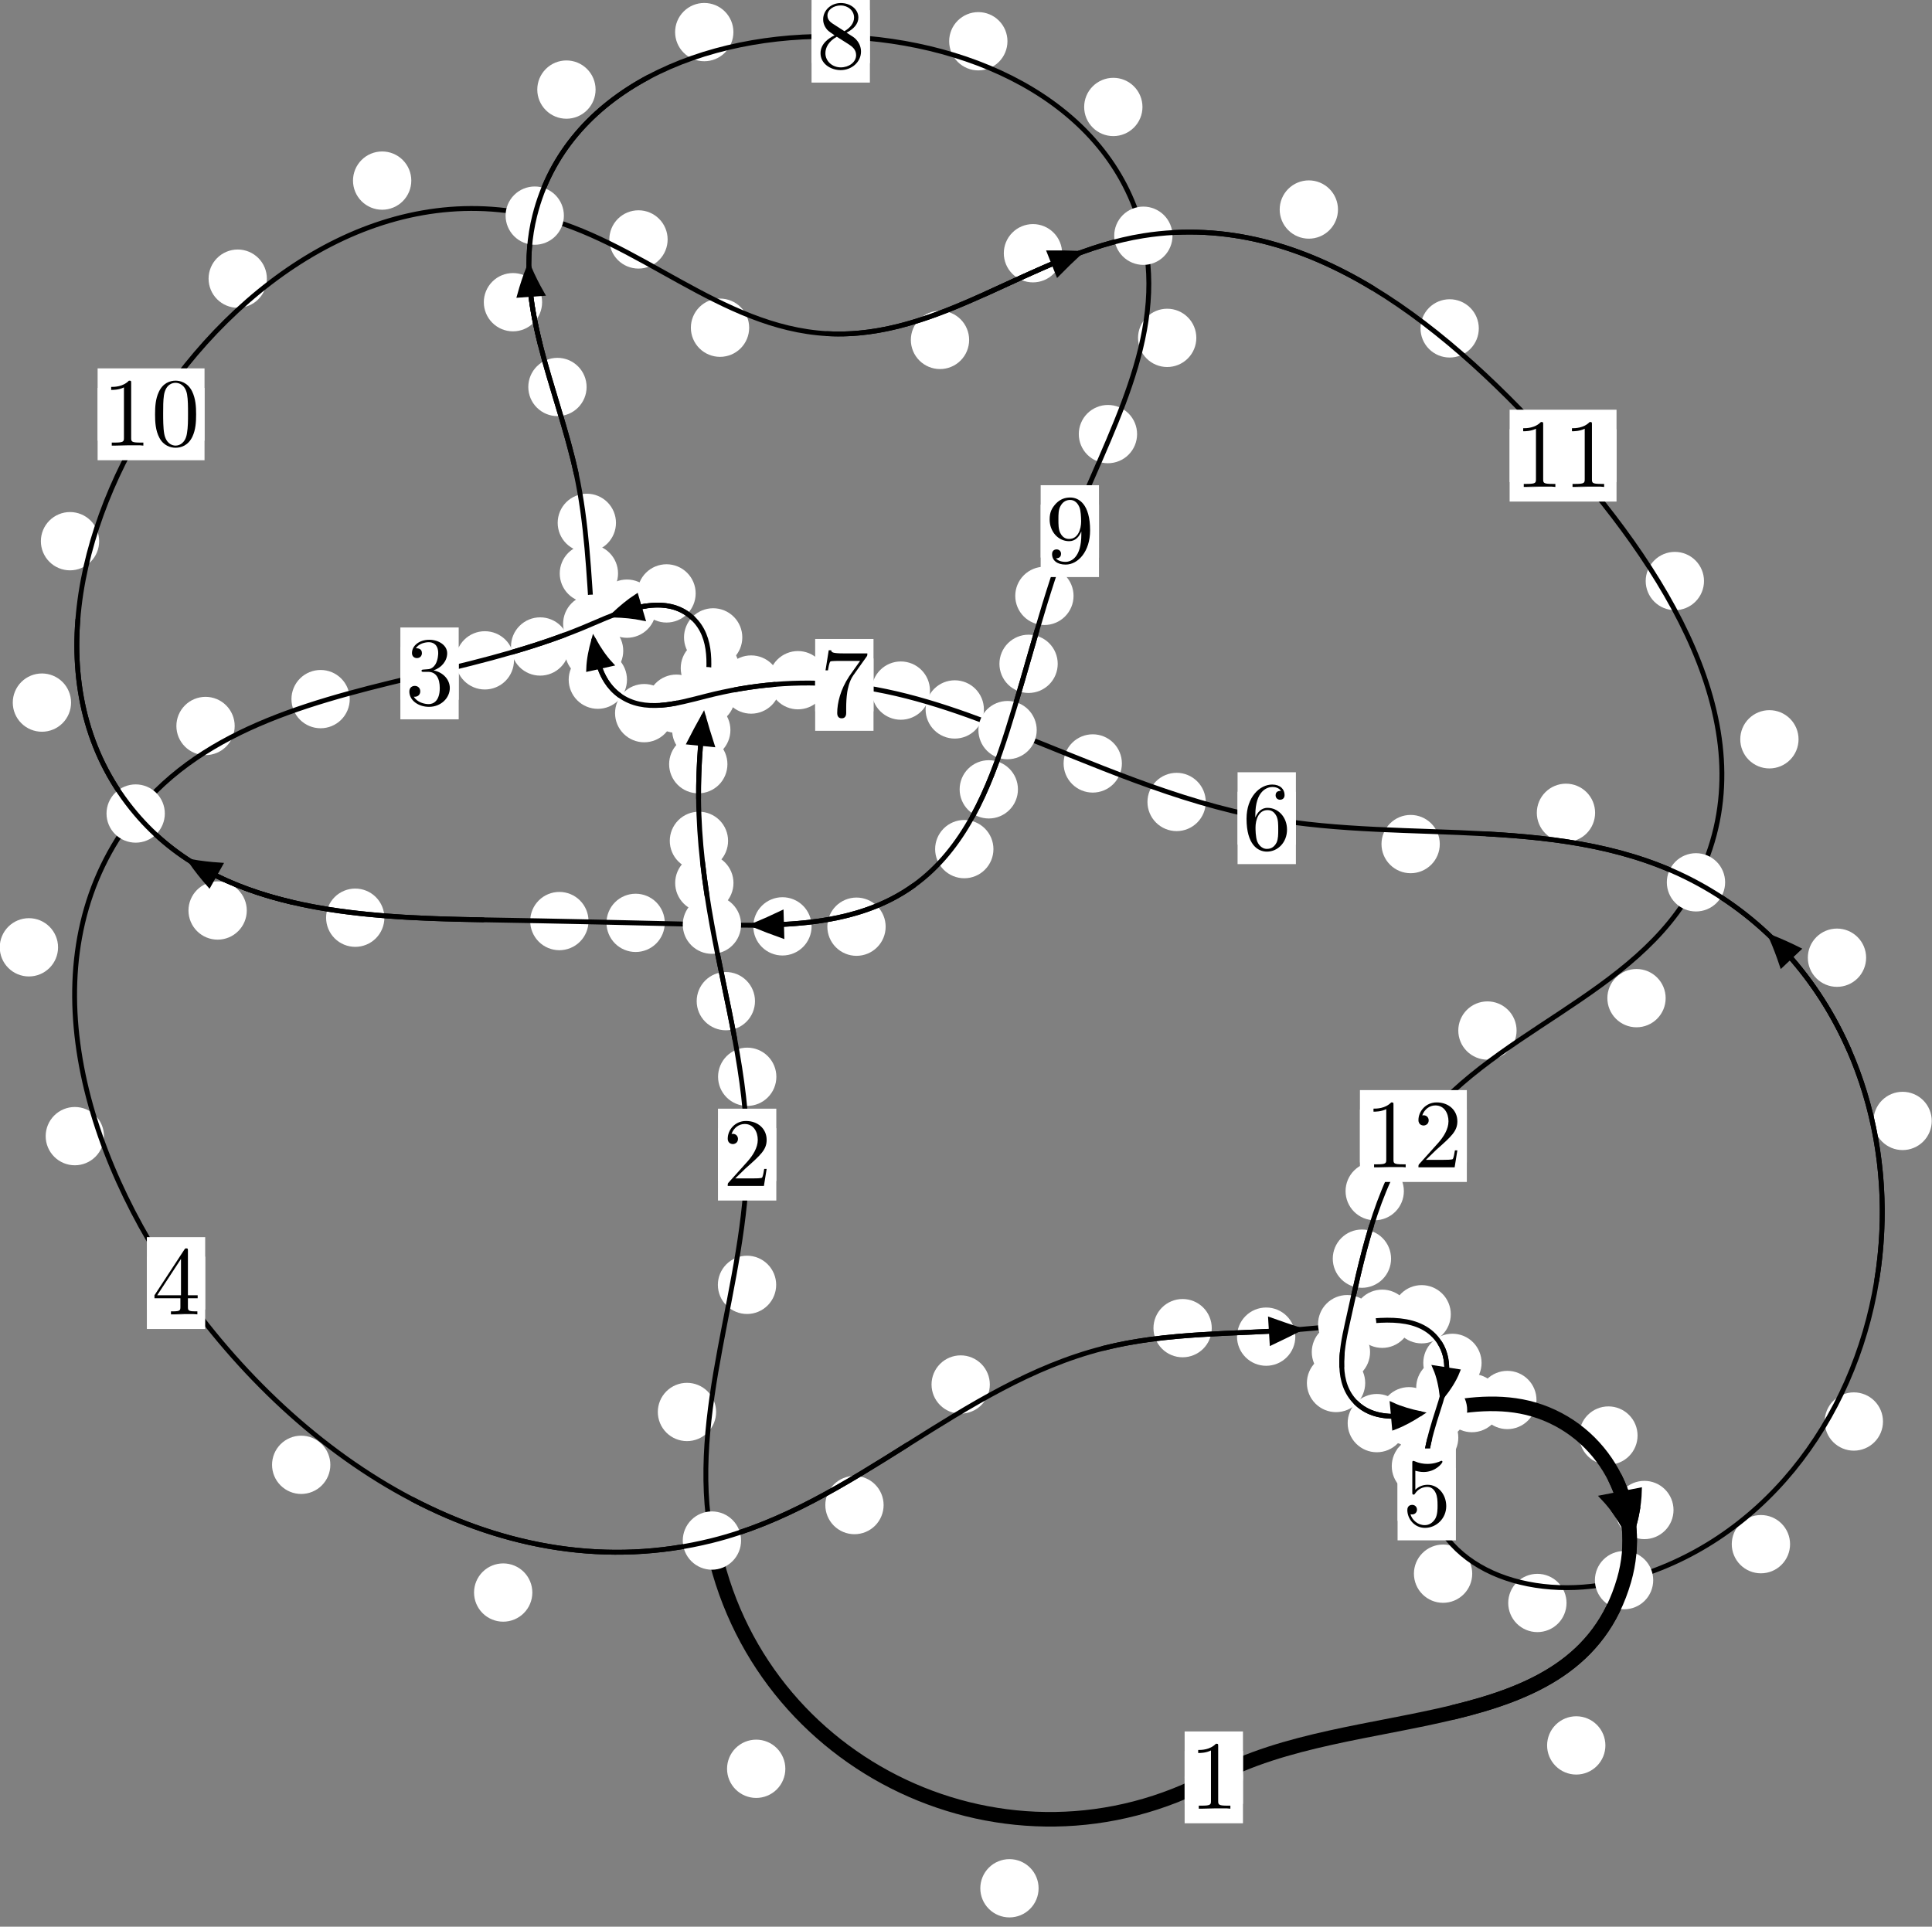 <?xml version="1.0"?>
<!-- Created by MetaPost 1.999 on 2021.07.06:0007 -->
<svg version="1.1" xmlns="http://www.w3.org/2000/svg" xmlns:xlink="http://www.w3.org/1999/xlink" width="198.108" height="197.6" viewBox="0 0 198.108 197.6">
<rect x="0" y="0" width="198.108" height="197.6" fill="#808080" stroke="none"/>
<!-- Original BoundingBox: -73.024597 -38.649872 125.083038 158.950439 -->
  <defs>
    <g transform="scale(0.01,0.01)" id="GLYPHcmr10_48">
      <path style="fill-rule: evenodd;" d="M460 -320C460 -400,455 -480,420 -554C374 -650,292 -666,250 -666C190 -666,117 -640,76 -547C44 -478,39 -400,39 -320C39 -245,43 -155,84 -79C127 2,200 22,249 22C303 22,379 1,423 -94C455 -163,460 -241,460 -320M249 -0C210 -0,151 -25,133 -121C122 -181,122 -273,122 -332C122 -396,122 -462,130 -516C149 -635,224 -644,249 -644C282 -644,348 -626,367 -527C377 -471,377 -395,377 -332C377 -257,377 -189,366 -125C351 -30,294 -0,249 -0"></path>
    </g>
    <g transform="scale(0.01,0.01)" id="GLYPHcmr10_49">
      <path style="fill-rule: evenodd;" d="M294 -640C294 -664,294 -666,271 -666C209 -602,121 -602,89 -602L89 -571C109 -571,168 -571,220 -597L220 -79C220 -43,217 -31,127 -31L95 -31L95 -0L257 -0L130 -3L217 -3L257 -3L297 -3L384 -3L419 -0L419 -31L387 -31C297 -31,294 -42,294 -79"></path>
    </g>
    <g transform="scale(0.01,0.01)" id="GLYPHcmr10_50">
      <path style="fill-rule: evenodd;" d="M127 -77L233 -180C389 -318,449 -372,449 -472C449 -586,359 -666,237 -666C124 -666,50 -574,50 -485C50 -429,100 -429,103 -429C120 -429,155 -441,155 -482C155 -508,137 -534,102 -534C94 -534,92 -534,89 -533C112 -598,166 -635,224 -635C315 -635,358 -554,358 -472C358 -392,308 -313,253 -251L61 -37C50 -26,50 -24,50 -0L421 -0L449 -174L424 -174C419 -144,412 -100,402 -85C395 -77,329 -77,307 -77"></path>
    </g>
    <g transform="scale(0.01,0.01)" id="GLYPHcmr10_51">
      <path style="fill-rule: evenodd;" d="M290 -352C372 -379,430 -449,430 -528C430 -610,342 -666,246 -666C145 -666,69 -606,69 -530C69 -497,91 -478,120 -478C151 -478,171 -500,171 -529C171 -579,124 -579,109 -579C140 -628,206 -641,242 -641C283 -641,338 -619,338 -529C338 -517,336 -459,310 -415C280 -367,246 -364,221 -363C213 -362,189 -360,182 -360C174 -359,167 -358,167 -348C167 -337,174 -337,191 -337L235 -337C317 -337,354 -269,354 -171C354 -35,285 -6,241 -6C198 -6,123 -23,88 -82C123 -77,154 -99,154 -137C154 -173,127 -193,98 -193C74 -193,42 -179,42 -135C42 -44,135 22,244 22C366 22,457 -69,457 -171C457 -253,394 -331,290 -352"></path>
    </g>
    <g transform="scale(0.01,0.01)" id="GLYPHcmr10_52">
      <path style="fill-rule: evenodd;" d="M294 -165L294 -78C294 -42,292 -31,218 -31L197 -31L197 -0L332 -0L238 -3L290 -3L332 -3L374 -3L427 -3L468 -0L468 -31L447 -31C373 -31,371 -42,371 -78L371 -165L471 -165L471 -196L371 -196L371 -651C371 -671,371 -677,355 -677C346 -677,343 -677,335 -665L28 -196L28 -165M300 -196L56 -196L300 -569"></path>
    </g>
    <g transform="scale(0.01,0.01)" id="GLYPHcmr10_53">
      <path style="fill-rule: evenodd;" d="M449 -201C449 -320,367 -420,259 -420C211 -420,168 -404,132 -369L132 -564C152 -558,185 -551,217 -551C340 -551,410 -642,410 -655C410 -661,407 -666,400 -666C399 -666,397 -666,392 -663C372 -654,323 -634,256 -634C216 -634,170 -641,123 -662C115 -665,113 -665,111 -665C101 -665,101 -657,101 -641L101 -345C101 -327,101 -319,115 -319C122 -319,124 -322,128 -328C139 -344,176 -398,257 -398C309 -398,334 -352,342 -334C358 -297,360 -258,360 -208C360 -173,360 -113,336 -71C312 -32,275 -6,229 -6C156 -6,99 -59,82 -118C85 -117,88 -116,99 -116C132 -116,149 -141,149 -165C149 -189,132 -214,99 -214C85 -214,50 -207,50 -161C50 -75,119 22,231 22C347 22,449 -74,449 -201"></path>
    </g>
    <g transform="scale(0.01,0.01)" id="GLYPHcmr10_54">
      <path style="fill-rule: evenodd;" d="M132 -328L132 -352C132 -605,256 -641,307 -641C331 -641,373 -635,395 -601C380 -601,340 -601,340 -556C340 -525,364 -510,386 -510C402 -510,432 -519,432 -558C432 -618,388 -666,305 -666C177 -666,42 -537,42 -316C42 -49,158 22,251 22C362 22,457 -72,457 -204C457 -331,368 -427,257 -427C189 -427,152 -376,132 -328M251 -6C188 -6,158 -66,152 -81C134 -128,134 -208,134 -226C134 -304,166 -404,256 -404C272 -404,318 -404,349 -342C367 -305,367 -254,367 -205C367 -157,367 -107,350 -71C320 -11,274 -6,251 -6"></path>
    </g>
    <g transform="scale(0.01,0.01)" id="GLYPHcmr10_55">
      <path style="fill-rule: evenodd;" d="M476 -609C485 -621,485 -623,485 -644L242 -644C120 -644,118 -657,114 -676L89 -676L56 -470L81 -470C84 -486,93 -549,106 -561C113 -567,191 -567,204 -567L411 -567C400 -551,321 -442,299 -409C209 -274,176 -135,176 -33C176 -23,176 22,222 22C268 22,268 -23,268 -33L268 -84C268 -139,271 -194,279 -248C283 -271,297 -357,341 -419"></path>
    </g>
    <g transform="scale(0.01,0.01)" id="GLYPHcmr10_56">
      <path style="fill-rule: evenodd;" d="M163 -457C117 -487,113 -521,113 -538C113 -599,178 -641,249 -641C322 -641,386 -589,386 -517C386 -460,347 -412,287 -377M309 -362C381 -399,430 -451,430 -517C430 -609,341 -666,250 -666C150 -666,69 -592,69 -499C69 -481,71 -436,113 -389C124 -377,161 -352,186 -335C128 -306,42 -250,42 -151C42 -45,144 22,249 22C362 22,457 -61,457 -168C457 -204,446 -249,408 -291C389 -312,373 -322,309 -362M209 -320L332 -242C360 -223,407 -193,407 -132C407 -58,332 -6,250 -6C164 -6,92 -68,92 -151C92 -209,124 -273,209 -320"></path>
    </g>
    <g transform="scale(0.01,0.01)" id="GLYPHcmr10_57">
      <path style="fill-rule: evenodd;" d="M367 -318L367 -286C367 -52,263 -6,205 -6C188 -6,134 -8,107 -42C151 -42,159 -71,159 -88C159 -119,135 -134,113 -134C97 -134,67 -125,67 -86C67 -19,121 22,206 22C335 22,457 -114,457 -329C457 -598,342 -666,253 -666C198 -666,149 -648,106 -603C65 -558,42 -516,42 -441C42 -316,130 -218,242 -218C303 -218,344 -260,367 -318M243 -241C227 -241,181 -241,150 -304C132 -341,132 -391,132 -440C132 -494,132 -541,153 -578C180 -628,218 -641,253 -641C299 -641,332 -607,349 -562C361 -530,365 -467,365 -421C365 -338,331 -241,243 -241"></path>
    </g>
  </defs>
  <path d="M106.498 193.661C106.498 192.868,106.183 192.108,105.623 191.548C105.062 190.987,104.302 190.672,103.509 190.672C102.717 190.672,101.957 190.987,101.396 191.548C100.836 192.108,100.521 192.868,100.521 193.661C100.521 194.454,100.836 195.214,101.396 195.774C101.957 196.335,102.717 196.65,103.509 196.65C104.302 196.65,105.062 196.335,105.623 195.774C106.183 195.214,106.498 194.454,106.498 193.661Z" style="fill: rgb(100%,100%,100%);stroke: none;"></path>
  <path d="M127.452 182.287C127.452 181.494,127.137 180.734,126.577 180.174C126.017 179.613,125.256 179.298,124.464 179.298C123.671 179.298,122.911 179.613,122.35 180.174C121.79 180.734,121.475 181.494,121.475 182.287C121.475 183.08,121.79 183.84,122.35 184.4C122.911 184.961,123.671 185.276,124.464 185.276C125.256 185.276,126.017 184.961,126.577 184.4C127.137 183.84,127.452 183.08,127.452 182.287Z" style="fill: rgb(100%,100%,100%);stroke: none;"></path>
  <path d="M73.43 144.811C73.43 144.019,73.115 143.258,72.555 142.698C71.994 142.137,71.234 141.822,70.441 141.822C69.649 141.822,68.889 142.137,68.328 142.698C67.768 143.258,67.453 144.019,67.453 144.811C67.453 145.604,67.768 146.364,68.328 146.925C68.889 147.485,69.649 147.8,70.441 147.8C71.234 147.8,71.994 147.485,72.555 146.925C73.115 146.364,73.43 145.604,73.43 144.811Z" style="fill: rgb(100%,100%,100%);stroke: none;"></path>
  <path d="M80.529 181.406C80.529 180.613,80.214 179.853,79.654 179.292C79.094 178.732,78.333 178.417,77.541 178.417C76.748 178.417,75.988 178.732,75.427 179.292C74.867 179.853,74.552 180.613,74.552 181.406C74.552 182.198,74.867 182.959,75.427 183.519C75.988 184.08,76.748 184.395,77.541 184.395C78.333 184.395,79.094 184.08,79.654 183.519C80.214 182.959,80.529 182.198,80.529 181.406Z" style="fill: rgb(100%,100%,100%);stroke: none;"></path>
  <path d="M79.608 110.435C79.608 109.642,79.294 108.882,78.733 108.322C78.173 107.761,77.412 107.446,76.62 107.446C75.827 107.446,75.067 107.761,74.506 108.322C73.946 108.882,73.631 109.642,73.631 110.435C73.631 111.228,73.946 111.988,74.506 112.548C75.067 113.109,75.827 113.424,76.62 113.424C77.412 113.424,78.173 113.109,78.733 112.548C79.294 111.988,79.608 111.228,79.608 110.435Z" style="fill: rgb(100%,100%,100%);stroke: none;"></path>
  <path d="M79.589 131.773C79.589 130.981,79.274 130.221,78.713 129.66C78.153 129.1,77.393 128.785,76.6 128.785C75.807 128.785,75.047 129.1,74.487 129.66C73.926 130.221,73.611 130.981,73.611 131.773C73.611 132.566,73.926 133.326,74.487 133.887C75.047 134.447,75.807 134.762,76.6 134.762C77.393 134.762,78.153 134.447,78.713 133.887C79.274 133.326,79.589 132.566,79.589 131.773Z" style="fill: rgb(100%,100%,100%);stroke: none;"></path>
  <path d="M75.21 90.558C75.21 89.765,74.895 89.005,74.335 88.445C73.774 87.884,73.014 87.569,72.221 87.569C71.429 87.569,70.668 87.884,70.108 88.445C69.547 89.005,69.233 89.765,69.233 90.558C69.233 91.351,69.547 92.111,70.108 92.671C70.668 93.232,71.429 93.547,72.221 93.547C73.014 93.547,73.774 93.232,74.335 92.671C74.895 92.111,75.21 91.351,75.21 90.558Z" style="fill: rgb(100%,100%,100%);stroke: none;"></path>
  <path d="M77.417 102.677C77.417 101.884,77.102 101.124,76.541 100.564C75.981 100.003,75.22 99.688,74.428 99.688C73.635 99.688,72.875 100.003,72.314 100.564C71.754 101.124,71.439 101.884,71.439 102.677C71.439 103.47,71.754 104.23,72.314 104.79C72.875 105.351,73.635 105.666,74.428 105.666C75.22 105.666,75.981 105.351,76.541 104.79C77.102 104.23,77.417 103.47,77.417 102.677Z" style="fill: rgb(100%,100%,100%);stroke: none;"></path>
  <path d="M74.59 78.376C74.59 77.583,74.275 76.823,73.715 76.262C73.154 75.702,72.394 75.387,71.602 75.387C70.809 75.387,70.049 75.702,69.488 76.262C68.928 76.823,68.613 77.583,68.613 78.376C68.613 79.168,68.928 79.928,69.488 80.489C70.049 81.049,70.809 81.364,71.602 81.364C72.394 81.364,73.154 81.049,73.715 80.489C74.275 79.928,74.59 79.168,74.59 78.376Z" style="fill: rgb(100%,100%,100%);stroke: none;"></path>
  <path d="M74.657 86.236C74.657 85.443,74.342 84.683,73.782 84.123C73.221 83.562,72.461 83.247,71.669 83.247C70.876 83.247,70.116 83.562,69.555 84.123C68.995 84.683,68.68 85.443,68.68 86.236C68.68 87.029,68.995 87.789,69.555 88.349C70.116 88.91,70.876 89.225,71.669 89.225C72.461 89.225,73.221 88.91,73.782 88.349C74.342 87.789,74.657 87.029,74.657 86.236Z" style="fill: rgb(100%,100%,100%);stroke: none;"></path>
  <path d="M75.779 68.523C75.779 67.73,75.464 66.97,74.904 66.41C74.343 65.849,73.583 65.534,72.79 65.534C71.998 65.534,71.237 65.849,70.677 66.41C70.117 66.97,69.802 67.73,69.802 68.523C69.802 69.316,70.117 70.076,70.677 70.636C71.237 71.197,71.998 71.512,72.79 71.512C73.583 71.512,74.343 71.197,74.904 70.636C75.464 70.076,75.779 69.316,75.779 68.523Z" style="fill: rgb(100%,100%,100%);stroke: none;"></path>
  <path d="M74.897 74.872C74.897 74.079,74.582 73.319,74.022 72.758C73.461 72.198,72.701 71.883,71.909 71.883C71.116 71.883,70.356 72.198,69.795 72.758C69.235 73.319,68.92 74.079,68.92 74.872C68.92 75.664,69.235 76.425,69.795 76.985C70.356 77.546,71.116 77.861,71.909 77.861C72.701 77.861,73.461 77.546,74.022 76.985C74.582 76.425,74.897 75.664,74.897 74.872Z" style="fill: rgb(100%,100%,100%);stroke: none;"></path>
  <path d="M71.334 60.859C71.334 60.066,71.019 59.306,70.459 58.746C69.898 58.185,69.138 57.87,68.346 57.87C67.553 57.87,66.793 58.185,66.232 58.746C65.672 59.306,65.357 60.066,65.357 60.859C65.357 61.652,65.672 62.412,66.232 62.972C66.793 63.533,67.553 63.848,68.346 63.848C69.138 63.848,69.898 63.533,70.459 62.972C71.019 62.412,71.334 61.652,71.334 60.859Z" style="fill: rgb(100%,100%,100%);stroke: none;"></path>
  <path d="M76.116 65.37C76.116 64.577,75.801 63.817,75.241 63.257C74.68 62.696,73.92 62.381,73.128 62.381C72.335 62.381,71.575 62.696,71.014 63.257C70.454 63.817,70.139 64.577,70.139 65.37C70.139 66.163,70.454 66.923,71.014 67.483C71.575 68.044,72.335 68.359,73.128 68.359C73.92 68.359,74.68 68.044,75.241 67.483C75.801 66.923,76.116 66.163,76.116 65.37Z" style="fill: rgb(100%,100%,100%);stroke: none;"></path>
  <path d="M58.377 66.303C58.377 65.51,58.062 64.75,57.501 64.19C56.941 63.629,56.181 63.314,55.388 63.314C54.595 63.314,53.835 63.629,53.275 64.19C52.714 64.75,52.399 65.51,52.399 66.303C52.399 67.096,52.714 67.856,53.275 68.416C53.835 68.977,54.595 69.292,55.388 69.292C56.181 69.292,56.941 68.977,57.501 68.416C58.062 67.856,58.377 67.096,58.377 66.303Z" style="fill: rgb(100%,100%,100%);stroke: none;"></path>
  <path d="M67.277 62.424C67.277 61.631,66.962 60.871,66.402 60.311C65.841 59.75,65.081 59.435,64.288 59.435C63.496 59.435,62.735 59.75,62.175 60.311C61.615 60.871,61.3 61.631,61.3 62.424C61.3 63.217,61.615 63.977,62.175 64.537C62.735 65.098,63.496 65.413,64.288 65.413C65.081 65.413,65.841 65.098,66.402 64.537C66.962 63.977,67.277 63.217,67.277 62.424Z" style="fill: rgb(100%,100%,100%);stroke: none;"></path>
  <path d="M35.863 71.701C35.863 70.908,35.548 70.148,34.988 69.587C34.427 69.027,33.667 68.712,32.875 68.712C32.082 68.712,31.322 69.027,30.761 69.587C30.201 70.148,29.886 70.908,29.886 71.701C29.886 72.493,30.201 73.254,30.761 73.814C31.322 74.375,32.082 74.69,32.875 74.69C33.667 74.69,34.427 74.375,34.988 73.814C35.548 73.254,35.863 72.493,35.863 71.701Z" style="fill: rgb(100%,100%,100%);stroke: none;"></path>
  <path d="M52.704 67.725C52.704 66.933,52.389 66.173,51.829 65.612C51.268 65.052,50.508 64.737,49.715 64.737C48.923 64.737,48.162 65.052,47.602 65.612C47.041 66.173,46.727 66.933,46.727 67.725C46.727 68.518,47.041 69.278,47.602 69.839C48.162 70.399,48.923 70.714,49.715 70.714C50.508 70.714,51.268 70.399,51.829 69.839C52.389 69.278,52.704 68.518,52.704 67.725Z" style="fill: rgb(100%,100%,100%);stroke: none;"></path>
  <path d="M5.953 97.156C5.953 96.364,5.638 95.604,5.077 95.043C4.517 94.483,3.757 94.168,2.964 94.168C2.171 94.168,1.411 94.483,0.851 95.043C0.29 95.604,-0.025 96.364,-0.025 97.156C-0.025 97.949,0.29 98.709,0.851 99.27C1.411 99.83,2.171 100.145,2.964 100.145C3.757 100.145,4.517 99.83,5.077 99.27C5.638 98.709,5.953 97.949,5.953 97.156Z" style="fill: rgb(100%,100%,100%);stroke: none;"></path>
  <path d="M24.065 74.457C24.065 73.664,23.75 72.904,23.189 72.343C22.629 71.783,21.869 71.468,21.076 71.468C20.283 71.468,19.523 71.783,18.963 72.343C18.402 72.904,18.087 73.664,18.087 74.457C18.087 75.249,18.402 76.009,18.963 76.57C19.523 77.13,20.283 77.445,21.076 77.445C21.869 77.445,22.629 77.13,23.189 76.57C23.75 76.009,24.065 75.249,24.065 74.457Z" style="fill: rgb(100%,100%,100%);stroke: none;"></path>
  <path d="M33.873 150.231C33.873 149.438,33.558 148.678,32.998 148.118C32.437 147.557,31.677 147.242,30.884 147.242C30.092 147.242,29.331 147.557,28.771 148.118C28.21 148.678,27.896 149.438,27.896 150.231C27.896 151.024,28.21 151.784,28.771 152.344C29.331 152.905,30.092 153.22,30.884 153.22C31.677 153.22,32.437 152.905,32.998 152.344C33.558 151.784,33.873 151.024,33.873 150.231Z" style="fill: rgb(100%,100%,100%);stroke: none;"></path>
  <path d="M10.662 116.522C10.662 115.729,10.347 114.969,9.786 114.409C9.226 113.848,8.466 113.533,7.673 113.533C6.88 113.533,6.12 113.848,5.559 114.409C4.999 114.969,4.684 115.729,4.684 116.522C4.684 117.315,4.999 118.075,5.559 118.635C6.12 119.196,6.88 119.511,7.673 119.511C8.466 119.511,9.226 119.196,9.786 118.635C10.347 118.075,10.662 117.315,10.662 116.522Z" style="fill: rgb(100%,100%,100%);stroke: none;"></path>
  <path d="M90.606 154.36C90.606 153.567,90.291 152.807,89.731 152.246C89.17 151.686,88.41 151.371,87.618 151.371C86.825 151.371,86.065 151.686,85.504 152.246C84.944 152.807,84.629 153.567,84.629 154.36C84.629 155.152,84.944 155.912,85.504 156.473C86.065 157.033,86.825 157.348,87.618 157.348C88.41 157.348,89.17 157.033,89.731 156.473C90.291 155.912,90.606 155.152,90.606 154.36Z" style="fill: rgb(100%,100%,100%);stroke: none;"></path>
  <path d="M54.586 163.33C54.586 162.538,54.271 161.777,53.711 161.217C53.15 160.656,52.39 160.342,51.598 160.342C50.805 160.342,50.045 160.656,49.484 161.217C48.924 161.777,48.609 162.538,48.609 163.33C48.609 164.123,48.924 164.883,49.484 165.444C50.045 166.004,50.805 166.319,51.598 166.319C52.39 166.319,53.15 166.004,53.711 165.444C54.271 164.883,54.586 164.123,54.586 163.33Z" style="fill: rgb(100%,100%,100%);stroke: none;"></path>
  <path d="M124.254 136.214C124.254 135.422,123.939 134.662,123.379 134.101C122.819 133.541,122.058 133.226,121.266 133.226C120.473 133.226,119.713 133.541,119.152 134.101C118.592 134.662,118.277 135.422,118.277 136.214C118.277 137.007,118.592 137.767,119.152 138.328C119.713 138.888,120.473 139.203,121.266 139.203C122.058 139.203,122.819 138.888,123.379 138.328C123.939 137.767,124.254 137.007,124.254 136.214Z" style="fill: rgb(100%,100%,100%);stroke: none;"></path>
  <path d="M101.498 141.995C101.498 141.202,101.183 140.442,100.622 139.881C100.062 139.321,99.302 139.006,98.509 139.006C97.716 139.006,96.956 139.321,96.396 139.881C95.835 140.442,95.52 141.202,95.52 141.995C95.52 142.787,95.835 143.548,96.396 144.108C96.956 144.669,97.716 144.983,98.509 144.983C99.302 144.983,100.062 144.669,100.622 144.108C101.183 143.548,101.498 142.787,101.498 141.995Z" style="fill: rgb(100%,100%,100%);stroke: none;"></path>
  <path d="M144.72 135.252C144.72 134.459,144.405 133.699,143.845 133.139C143.284 132.578,142.524 132.263,141.731 132.263C140.939 132.263,140.178 132.578,139.618 133.139C139.057 133.699,138.743 134.459,138.743 135.252C138.743 136.045,139.057 136.805,139.618 137.365C140.178 137.926,140.939 138.241,141.731 138.241C142.524 138.241,143.284 137.926,143.845 137.365C144.405 136.805,144.72 136.045,144.72 135.252Z" style="fill: rgb(100%,100%,100%);stroke: none;"></path>
  <path d="M132.822 137.087C132.822 136.294,132.507 135.534,131.946 134.973C131.386 134.413,130.626 134.098,129.833 134.098C129.04 134.098,128.28 134.413,127.72 134.973C127.159 135.534,126.844 136.294,126.844 137.087C126.844 137.879,127.159 138.639,127.72 139.2C128.28 139.76,129.04 140.075,129.833 140.075C130.626 140.075,131.386 139.76,131.946 139.2C132.507 138.639,132.822 137.879,132.822 137.087Z" style="fill: rgb(100%,100%,100%);stroke: none;"></path>
  <path d="M151.921 139.775C151.921 138.983,151.606 138.222,151.046 137.662C150.485 137.101,149.725 136.786,148.932 136.786C148.14 136.786,147.38 137.101,146.819 137.662C146.259 138.222,145.944 138.983,145.944 139.775C145.944 140.568,146.259 141.328,146.819 141.889C147.38 142.449,148.14 142.764,148.932 142.764C149.725 142.764,150.485 142.449,151.046 141.889C151.606 141.328,151.921 140.568,151.921 139.775Z" style="fill: rgb(100%,100%,100%);stroke: none;"></path>
  <path d="M148.765 134.79C148.765 133.997,148.45 133.237,147.889 132.676C147.329 132.116,146.569 131.801,145.776 131.801C144.983 131.801,144.223 132.116,143.663 132.676C143.102 133.237,142.787 133.997,142.787 134.79C142.787 135.582,143.102 136.342,143.663 136.903C144.223 137.463,144.983 137.778,145.776 137.778C146.569 137.778,147.329 137.463,147.889 136.903C148.45 136.342,148.765 135.582,148.765 134.79Z" style="fill: rgb(100%,100%,100%);stroke: none;"></path>
  <path d="M149.535 147.44C149.535 146.647,149.22 145.887,148.659 145.326C148.099 144.766,147.339 144.451,146.546 144.451C145.753 144.451,144.993 144.766,144.433 145.326C143.872 145.887,143.557 146.647,143.557 147.44C143.557 148.232,143.872 148.993,144.433 149.553C144.993 150.114,145.753 150.428,146.546 150.428C147.339 150.428,148.099 150.114,148.659 149.553C149.22 148.993,149.535 148.232,149.535 147.44Z" style="fill: rgb(100%,100%,100%);stroke: none;"></path>
  <path d="M151.195 142.309C151.195 141.517,150.88 140.756,150.32 140.196C149.759 139.635,148.999 139.321,148.207 139.321C147.414 139.321,146.654 139.635,146.093 140.196C145.533 140.756,145.218 141.517,145.218 142.309C145.218 143.102,145.533 143.862,146.093 144.423C146.654 144.983,147.414 145.298,148.207 145.298C148.999 145.298,149.759 144.983,150.32 144.423C150.88 143.862,151.195 143.102,151.195 142.309Z" style="fill: rgb(100%,100%,100%);stroke: none;"></path>
  <path d="M150.962 161.396C150.962 160.604,150.647 159.844,150.086 159.283C149.526 158.723,148.766 158.408,147.973 158.408C147.18 158.408,146.42 158.723,145.86 159.283C145.299 159.844,144.984 160.604,144.984 161.396C144.984 162.189,145.299 162.949,145.86 163.51C146.42 164.07,147.18 164.385,147.973 164.385C148.766 164.385,149.526 164.07,150.086 163.51C150.647 162.949,150.962 162.189,150.962 161.396Z" style="fill: rgb(100%,100%,100%);stroke: none;"></path>
  <path d="M148.689 150.366C148.689 149.573,148.374 148.813,147.814 148.253C147.253 147.692,146.493 147.377,145.7 147.377C144.908 147.377,144.148 147.692,143.587 148.253C143.027 148.813,142.712 149.573,142.712 150.366C142.712 151.159,143.027 151.919,143.587 152.479C144.148 153.04,144.908 153.355,145.7 153.355C146.493 153.355,147.253 153.04,147.814 152.479C148.374 151.919,148.689 151.159,148.689 150.366Z" style="fill: rgb(100%,100%,100%);stroke: none;"></path>
  <path d="M183.554 158.37C183.554 157.577,183.239 156.817,182.678 156.256C182.118 155.696,181.358 155.381,180.565 155.381C179.772 155.381,179.012 155.696,178.452 156.256C177.891 156.817,177.576 157.577,177.576 158.37C177.576 159.163,177.891 159.923,178.452 160.483C179.012 161.044,179.772 161.359,180.565 161.359C181.358 161.359,182.118 161.044,182.678 160.483C183.239 159.923,183.554 159.163,183.554 158.37Z" style="fill: rgb(100%,100%,100%);stroke: none;"></path>
  <path d="M160.632 164.4C160.632 163.608,160.317 162.848,159.756 162.287C159.196 161.727,158.436 161.412,157.643 161.412C156.85 161.412,156.09 161.727,155.53 162.287C154.969 162.848,154.654 163.608,154.654 164.4C154.654 165.193,154.969 165.953,155.53 166.514C156.09 167.074,156.85 167.389,157.643 167.389C158.436 167.389,159.196 167.074,159.756 166.514C160.317 165.953,160.632 165.193,160.632 164.4Z" style="fill: rgb(100%,100%,100%);stroke: none;"></path>
  <path d="M198.083 114.963C198.083 114.17,197.768 113.41,197.208 112.849C196.647 112.289,195.887 111.974,195.094 111.974C194.302 111.974,193.541 112.289,192.981 112.849C192.421 113.41,192.106 114.17,192.106 114.963C192.106 115.755,192.421 116.515,192.981 117.076C193.541 117.636,194.302 117.951,195.094 117.951C195.887 117.951,196.647 117.636,197.208 117.076C197.768 116.515,198.083 115.755,198.083 114.963Z" style="fill: rgb(100%,100%,100%);stroke: none;"></path>
  <path d="M193.082 145.79C193.082 144.997,192.767 144.237,192.207 143.677C191.646 143.116,190.886 142.801,190.093 142.801C189.301 142.801,188.54 143.116,187.98 143.677C187.419 144.237,187.105 144.997,187.105 145.79C187.105 146.583,187.419 147.343,187.98 147.903C188.54 148.464,189.301 148.779,190.093 148.779C190.886 148.779,191.646 148.464,192.207 147.903C192.767 147.343,193.082 146.583,193.082 145.79Z" style="fill: rgb(100%,100%,100%);stroke: none;"></path>
  <path d="M163.563 83.362C163.563 82.569,163.248 81.809,162.688 81.249C162.128 80.688,161.367 80.373,160.575 80.373C159.782 80.373,159.022 80.688,158.461 81.249C157.901 81.809,157.586 82.569,157.586 83.362C157.586 84.155,157.901 84.915,158.461 85.475C159.022 86.036,159.782 86.351,160.575 86.351C161.367 86.351,162.128 86.036,162.688 85.475C163.248 84.915,163.563 84.155,163.563 83.362Z" style="fill: rgb(100%,100%,100%);stroke: none;"></path>
  <path d="M191.353 98.222C191.353 97.43,191.038 96.669,190.478 96.109C189.918 95.549,189.157 95.234,188.365 95.234C187.572 95.234,186.812 95.549,186.251 96.109C185.691 96.669,185.376 97.43,185.376 98.222C185.376 99.015,185.691 99.775,186.251 100.336C186.812 100.896,187.572 101.211,188.365 101.211C189.157 101.211,189.918 100.896,190.478 100.336C191.038 99.775,191.353 99.015,191.353 98.222Z" style="fill: rgb(100%,100%,100%);stroke: none;"></path>
  <path d="M123.639 82.249C123.639 81.456,123.324 80.696,122.763 80.136C122.203 79.575,121.443 79.26,120.65 79.26C119.857 79.26,119.097 79.575,118.537 80.136C117.976 80.696,117.661 81.456,117.661 82.249C117.661 83.042,117.976 83.802,118.537 84.362C119.097 84.923,119.857 85.238,120.65 85.238C121.443 85.238,122.203 84.923,122.763 84.362C123.324 83.802,123.639 83.042,123.639 82.249Z" style="fill: rgb(100%,100%,100%);stroke: none;"></path>
  <path d="M147.636 86.568C147.636 85.775,147.321 85.015,146.761 84.455C146.2 83.894,145.44 83.579,144.647 83.579C143.855 83.579,143.094 83.894,142.534 84.455C141.973 85.015,141.659 85.775,141.659 86.568C141.659 87.361,141.973 88.121,142.534 88.681C143.094 89.242,143.855 89.557,144.647 89.557C145.44 89.557,146.2 89.242,146.761 88.681C147.321 88.121,147.636 87.361,147.636 86.568Z" style="fill: rgb(100%,100%,100%);stroke: none;"></path>
  <path d="M100.89 72.76C100.89 71.967,100.575 71.207,100.014 70.646C99.454 70.086,98.694 69.771,97.901 69.771C97.108 69.771,96.348 70.086,95.788 70.646C95.227 71.207,94.912 71.967,94.912 72.76C94.912 73.552,95.227 74.313,95.788 74.873C96.348 75.434,97.108 75.749,97.901 75.749C98.694 75.749,99.454 75.434,100.014 74.873C100.575 74.313,100.89 73.552,100.89 72.76Z" style="fill: rgb(100%,100%,100%);stroke: none;"></path>
  <path d="M115.039 78.299C115.039 77.506,114.724 76.746,114.164 76.186C113.603 75.625,112.843 75.31,112.05 75.31C111.258 75.31,110.497 75.625,109.937 76.186C109.376 76.746,109.062 77.506,109.062 78.299C109.062 79.092,109.376 79.852,109.937 80.412C110.497 80.973,111.258 81.288,112.05 81.288C112.843 81.288,113.603 80.973,114.164 80.412C114.724 79.852,115.039 79.092,115.039 78.299Z" style="fill: rgb(100%,100%,100%);stroke: none;"></path>
  <path d="M84.81 69.761C84.81 68.968,84.495 68.208,83.935 67.648C83.374 67.087,82.614 66.772,81.821 66.772C81.029 66.772,80.269 67.087,79.708 67.648C79.148 68.208,78.833 68.968,78.833 69.761C78.833 70.554,79.148 71.314,79.708 71.874C80.269 72.435,81.029 72.75,81.821 72.75C82.614 72.75,83.374 72.435,83.935 71.874C84.495 71.314,84.81 70.554,84.81 69.761Z" style="fill: rgb(100%,100%,100%);stroke: none;"></path>
  <path d="M95.359 70.828C95.359 70.035,95.044 69.275,94.483 68.715C93.923 68.154,93.163 67.839,92.37 67.839C91.577 67.839,90.817 68.154,90.257 68.715C89.696 69.275,89.381 70.035,89.381 70.828C89.381 71.621,89.696 72.381,90.257 72.941C90.817 73.502,91.577 73.817,92.37 73.817C93.163 73.817,93.923 73.502,94.483 72.941C95.044 72.381,95.359 71.621,95.359 70.828Z" style="fill: rgb(100%,100%,100%);stroke: none;"></path>
  <path d="M72.345 72.171C72.345 71.379,72.03 70.619,71.469 70.058C70.909 69.498,70.149 69.183,69.356 69.183C68.563 69.183,67.803 69.498,67.243 70.058C66.682 70.619,66.367 71.379,66.367 72.171C66.367 72.964,66.682 73.724,67.243 74.285C67.803 74.845,68.563 75.16,69.356 75.16C70.149 75.16,70.909 74.845,71.469 74.285C72.03 73.724,72.345 72.964,72.345 72.171Z" style="fill: rgb(100%,100%,100%);stroke: none;"></path>
  <path d="M80.012 70.206C80.012 69.414,79.697 68.653,79.136 68.093C78.576 67.532,77.816 67.218,77.023 67.218C76.23 67.218,75.47 67.532,74.91 68.093C74.349 68.653,74.034 69.414,74.034 70.206C74.034 70.999,74.349 71.759,74.91 72.32C75.47 72.88,76.23 73.195,77.023 73.195C77.816 73.195,78.576 72.88,79.136 72.32C79.697 71.759,80.012 70.999,80.012 70.206Z" style="fill: rgb(100%,100%,100%);stroke: none;"></path>
  <path d="M64.291 69.709C64.291 68.916,63.976 68.156,63.416 67.595C62.856 67.035,62.095 66.72,61.303 66.72C60.51 66.72,59.75 67.035,59.189 67.595C58.629 68.156,58.314 68.916,58.314 69.709C58.314 70.501,58.629 71.262,59.189 71.822C59.75 72.383,60.51 72.698,61.303 72.698C62.095 72.698,62.856 72.383,63.416 71.822C63.976 71.262,64.291 70.501,64.291 69.709Z" style="fill: rgb(100%,100%,100%);stroke: none;"></path>
  <path d="M69.046 73.14C69.046 72.347,68.731 71.587,68.17 71.027C67.61 70.466,66.85 70.151,66.057 70.151C65.264 70.151,64.504 70.466,63.944 71.027C63.383 71.587,63.068 72.347,63.068 73.14C63.068 73.933,63.383 74.693,63.944 75.253C64.504 75.814,65.264 76.129,66.057 76.129C66.85 76.129,67.61 75.814,68.17 75.253C68.731 74.693,69.046 73.933,69.046 73.14Z" style="fill: rgb(100%,100%,100%);stroke: none;"></path>
  <path d="M63.374 58.813C63.374 58.02,63.059 57.26,62.498 56.699C61.938 56.139,61.178 55.824,60.385 55.824C59.592 55.824,58.832 56.139,58.272 56.699C57.711 57.26,57.396 58.02,57.396 58.813C57.396 59.605,57.711 60.365,58.272 60.926C58.832 61.486,59.592 61.801,60.385 61.801C61.178 61.801,61.938 61.486,62.498 60.926C63.059 60.365,63.374 59.605,63.374 58.813Z" style="fill: rgb(100%,100%,100%);stroke: none;"></path>
  <path d="M63.907 66.744C63.907 65.951,63.592 65.191,63.032 64.63C62.471 64.07,61.711 63.755,60.918 63.755C60.126 63.755,59.366 64.07,58.805 64.63C58.245 65.191,57.93 65.951,57.93 66.744C57.93 67.536,58.245 68.297,58.805 68.857C59.366 69.418,60.126 69.732,60.918 69.732C61.711 69.732,62.471 69.418,63.032 68.857C63.592 68.297,63.907 67.536,63.907 66.744Z" style="fill: rgb(100%,100%,100%);stroke: none;"></path>
  <path d="M60.15 39.689C60.15 38.896,59.835 38.136,59.274 37.576C58.714 37.015,57.954 36.7,57.161 36.7C56.368 36.7,55.608 37.015,55.048 37.576C54.487 38.136,54.172 38.896,54.172 39.689C54.172 40.482,54.487 41.242,55.048 41.802C55.608 42.363,56.368 42.678,57.161 42.678C57.954 42.678,58.714 42.363,59.274 41.802C59.835 41.242,60.15 40.482,60.15 39.689Z" style="fill: rgb(100%,100%,100%);stroke: none;"></path>
  <path d="M63.162 53.623C63.162 52.83,62.847 52.07,62.287 51.51C61.726 50.949,60.966 50.634,60.173 50.634C59.381 50.634,58.621 50.949,58.06 51.51C57.5 52.07,57.185 52.83,57.185 53.623C57.185 54.416,57.5 55.176,58.06 55.736C58.621 56.297,59.381 56.612,60.173 56.612C60.966 56.612,61.726 56.297,62.287 55.736C62.847 55.176,63.162 54.416,63.162 53.623Z" style="fill: rgb(100%,100%,100%);stroke: none;"></path>
  <path d="M61.071 9.188C61.071 8.395,60.756 7.635,60.195 7.075C59.635 6.514,58.875 6.199,58.082 6.199C57.289 6.199,56.529 6.514,55.969 7.075C55.408 7.635,55.093 8.395,55.093 9.188C55.093 9.981,55.408 10.741,55.969 11.301C56.529 11.862,57.289 12.177,58.082 12.177C58.875 12.177,59.635 11.862,60.195 11.301C60.756 10.741,61.071 9.981,61.071 9.188Z" style="fill: rgb(100%,100%,100%);stroke: none;"></path>
  <path d="M55.589 30.994C55.589 30.201,55.274 29.441,54.713 28.881C54.153 28.32,53.393 28.005,52.6 28.005C51.807 28.005,51.047 28.32,50.487 28.881C49.926 29.441,49.611 30.201,49.611 30.994C49.611 31.787,49.926 32.547,50.487 33.107C51.047 33.668,51.807 33.983,52.6 33.983C53.393 33.983,54.153 33.668,54.713 33.107C55.274 32.547,55.589 31.787,55.589 30.994Z" style="fill: rgb(100%,100%,100%);stroke: none;"></path>
  <path d="M103.305 4.231C103.305 3.438,102.99 2.678,102.43 2.118C101.869 1.557,101.109 1.242,100.316 1.242C99.524 1.242,98.764 1.557,98.203 2.118C97.643 2.678,97.328 3.438,97.328 4.231C97.328 5.024,97.643 5.784,98.203 6.344C98.764 6.905,99.524 7.22,100.316 7.22C101.109 7.22,101.869 6.905,102.43 6.344C102.99 5.784,103.305 5.024,103.305 4.231Z" style="fill: rgb(100%,100%,100%);stroke: none;"></path>
  <path d="M75.204 3.293C75.204 2.5,74.889 1.74,74.328 1.179C73.768 0.619,73.008 0.304,72.215 0.304C71.422 0.304,70.662 0.619,70.102 1.179C69.541 1.74,69.226 2.5,69.226 3.293C69.226 4.085,69.541 4.845,70.102 5.406C70.662 5.966,71.422 6.281,72.215 6.281C73.008 6.281,73.768 5.966,74.328 5.406C74.889 4.845,75.204 4.085,75.204 3.293Z" style="fill: rgb(100%,100%,100%);stroke: none;"></path>
  <path d="M122.672 34.652C122.672 33.859,122.358 33.099,121.797 32.539C121.237 31.978,120.476 31.663,119.684 31.663C118.891 31.663,118.131 31.978,117.57 32.539C117.01 33.099,116.695 33.859,116.695 34.652C116.695 35.445,117.01 36.205,117.57 36.765C118.131 37.326,118.891 37.641,119.684 37.641C120.476 37.641,121.237 37.326,121.797 36.765C122.358 36.205,122.672 35.445,122.672 34.652Z" style="fill: rgb(100%,100%,100%);stroke: none;"></path>
  <path d="M117.149 10.97C117.149 10.177,116.834 9.417,116.273 8.857C115.713 8.296,114.953 7.981,114.16 7.981C113.367 7.981,112.607 8.296,112.047 8.857C111.486 9.417,111.171 10.177,111.171 10.97C111.171 11.763,111.486 12.523,112.047 13.083C112.607 13.644,113.367 13.959,114.16 13.959C114.953 13.959,115.713 13.644,116.273 13.083C116.834 12.523,117.149 11.763,117.149 10.97Z" style="fill: rgb(100%,100%,100%);stroke: none;"></path>
  <path d="M110.082 61.113C110.082 60.32,109.767 59.56,109.207 59C108.646 58.439,107.886 58.124,107.093 58.124C106.301 58.124,105.541 58.439,104.98 59C104.42 59.56,104.105 60.32,104.105 61.113C104.105 61.906,104.42 62.666,104.98 63.226C105.541 63.787,106.301 64.102,107.093 64.102C107.886 64.102,108.646 63.787,109.207 63.226C109.767 62.666,110.082 61.906,110.082 61.113Z" style="fill: rgb(100%,100%,100%);stroke: none;"></path>
  <path d="M116.597 44.521C116.597 43.728,116.283 42.968,115.722 42.407C115.162 41.847,114.401 41.532,113.609 41.532C112.816 41.532,112.056 41.847,111.495 42.407C110.935 42.968,110.62 43.728,110.62 44.521C110.62 45.313,110.935 46.074,111.495 46.634C112.056 47.195,112.816 47.509,113.609 47.509C114.401 47.509,115.162 47.195,115.722 46.634C116.283 46.074,116.597 45.313,116.597 44.521Z" style="fill: rgb(100%,100%,100%);stroke: none;"></path>
  <path d="M104.38 80.955C104.38 80.162,104.065 79.402,103.504 78.842C102.944 78.281,102.184 77.966,101.391 77.966C100.598 77.966,99.838 78.281,99.278 78.842C98.717 79.402,98.402 80.162,98.402 80.955C98.402 81.748,98.717 82.508,99.278 83.068C99.838 83.629,100.598 83.944,101.391 83.944C102.184 83.944,102.944 83.629,103.504 83.068C104.065 82.508,104.38 81.748,104.38 80.955Z" style="fill: rgb(100%,100%,100%);stroke: none;"></path>
  <path d="M108.459 68.082C108.459 67.29,108.144 66.53,107.584 65.969C107.023 65.409,106.263 65.094,105.47 65.094C104.678 65.094,103.918 65.409,103.357 65.969C102.797 66.53,102.482 67.29,102.482 68.082C102.482 68.875,102.797 69.635,103.357 70.196C103.918 70.756,104.678 71.071,105.47 71.071C106.263 71.071,107.023 70.756,107.584 70.196C108.144 69.635,108.459 68.875,108.459 68.082Z" style="fill: rgb(100%,100%,100%);stroke: none;"></path>
  <path d="M90.815 95.042C90.815 94.249,90.5 93.489,89.939 92.928C89.379 92.368,88.619 92.053,87.826 92.053C87.033 92.053,86.273 92.368,85.713 92.928C85.152 93.489,84.837 94.249,84.837 95.042C84.837 95.834,85.152 96.594,85.713 97.155C86.273 97.715,87.033 98.03,87.826 98.03C88.619 98.03,89.379 97.715,89.939 97.155C90.5 96.594,90.815 95.834,90.815 95.042Z" style="fill: rgb(100%,100%,100%);stroke: none;"></path>
  <path d="M101.867 87.085C101.867 86.292,101.552 85.532,100.991 84.972C100.431 84.411,99.67 84.096,98.878 84.096C98.085 84.096,97.325 84.411,96.764 84.972C96.204 85.532,95.889 86.292,95.889 87.085C95.889 87.878,96.204 88.638,96.764 89.198C97.325 89.759,98.085 90.074,98.878 90.074C99.67 90.074,100.431 89.759,100.991 89.198C101.552 88.638,101.867 87.878,101.867 87.085Z" style="fill: rgb(100%,100%,100%);stroke: none;"></path>
  <path d="M68.167 94.648C68.167 93.856,67.852 93.096,67.292 92.535C66.731 91.975,65.971 91.66,65.178 91.66C64.386 91.66,63.626 91.975,63.065 92.535C62.505 93.096,62.19 93.856,62.19 94.648C62.19 95.441,62.505 96.201,63.065 96.762C63.626 97.322,64.386 97.637,65.178 97.637C65.971 97.637,66.731 97.322,67.292 96.762C67.852 96.201,68.167 95.441,68.167 94.648Z" style="fill: rgb(100%,100%,100%);stroke: none;"></path>
  <path d="M83.222 95.008C83.222 94.215,82.907 93.455,82.346 92.894C81.786 92.334,81.026 92.019,80.233 92.019C79.44 92.019,78.68 92.334,78.12 92.894C77.559 93.455,77.244 94.215,77.244 95.008C77.244 95.8,77.559 96.56,78.12 97.121C78.68 97.681,79.44 97.996,80.233 97.996C81.026 97.996,81.786 97.681,82.346 97.121C82.907 96.56,83.222 95.8,83.222 95.008Z" style="fill: rgb(100%,100%,100%);stroke: none;"></path>
  <path d="M39.415 94.12C39.415 93.328,39.1 92.567,38.54 92.007C37.979 91.446,37.219 91.131,36.427 91.131C35.634 91.131,34.874 91.446,34.313 92.007C33.753 92.567,33.438 93.328,33.438 94.12C33.438 94.913,33.753 95.673,34.313 96.234C34.874 96.794,35.634 97.109,36.427 97.109C37.219 97.109,37.979 96.794,38.54 96.234C39.1 95.673,39.415 94.913,39.415 94.12Z" style="fill: rgb(100%,100%,100%);stroke: none;"></path>
  <path d="M60.346 94.464C60.346 93.672,60.031 92.911,59.47 92.351C58.91 91.79,58.15 91.476,57.357 91.476C56.564 91.476,55.804 91.79,55.244 92.351C54.683 92.911,54.368 93.672,54.368 94.464C54.368 95.257,54.683 96.017,55.244 96.578C55.804 97.138,56.564 97.453,57.357 97.453C58.15 97.453,58.91 97.138,59.47 96.578C60.031 96.017,60.346 95.257,60.346 94.464Z" style="fill: rgb(100%,100%,100%);stroke: none;"></path>
  <path d="M7.287 72.059C7.287 71.266,6.972 70.506,6.412 69.945C5.852 69.385,5.091 69.07,4.299 69.07C3.506 69.07,2.746 69.385,2.185 69.945C1.625 70.506,1.31 71.266,1.31 72.059C1.31 72.851,1.625 73.611,2.185 74.172C2.746 74.732,3.506 75.047,4.299 75.047C5.091 75.047,5.852 74.732,6.412 74.172C6.972 73.611,7.287 72.851,7.287 72.059Z" style="fill: rgb(100%,100%,100%);stroke: none;"></path>
  <path d="M25.305 93.382C25.305 92.589,24.99 91.829,24.429 91.268C23.869 90.708,23.109 90.393,22.316 90.393C21.523 90.393,20.763 90.708,20.203 91.268C19.642 91.829,19.327 92.589,19.327 93.382C19.327 94.174,19.642 94.935,20.203 95.495C20.763 96.056,21.523 96.37,22.316 96.37C23.109 96.37,23.869 96.056,24.429 95.495C24.99 94.935,25.305 94.174,25.305 93.382Z" style="fill: rgb(100%,100%,100%);stroke: none;"></path>
  <path d="M27.366 28.578C27.366 27.786,27.051 27.026,26.49 26.465C25.93 25.905,25.17 25.59,24.377 25.59C23.584 25.59,22.824 25.905,22.264 26.465C21.703 27.026,21.388 27.786,21.388 28.578C21.388 29.371,21.703 30.131,22.264 30.692C22.824 31.252,23.584 31.567,24.377 31.567C25.17 31.567,25.93 31.252,26.49 30.692C27.051 30.131,27.366 29.371,27.366 28.578Z" style="fill: rgb(100%,100%,100%);stroke: none;"></path>
  <path d="M10.168 55.505C10.168 54.712,9.853 53.952,9.293 53.392C8.732 52.831,7.972 52.516,7.179 52.516C6.387 52.516,5.626 52.831,5.066 53.392C4.506 53.952,4.191 54.712,4.191 55.505C4.191 56.298,4.506 57.058,5.066 57.618C5.626 58.179,6.387 58.494,7.179 58.494C7.972 58.494,8.732 58.179,9.293 57.618C9.853 57.058,10.168 56.298,10.168 55.505Z" style="fill: rgb(100%,100%,100%);stroke: none;"></path>
  <path d="M68.459 24.557C68.459 23.764,68.144 23.004,67.583 22.444C67.023 21.883,66.263 21.568,65.47 21.568C64.677 21.568,63.917 21.883,63.357 22.444C62.796 23.004,62.481 23.764,62.481 24.557C62.481 25.35,62.796 26.11,63.357 26.67C63.917 27.231,64.677 27.546,65.47 27.546C66.263 27.546,67.023 27.231,67.583 26.67C68.144 26.11,68.459 25.35,68.459 24.557Z" style="fill: rgb(100%,100%,100%);stroke: none;"></path>
  <path d="M42.175 18.522C42.175 17.73,41.86 16.969,41.299 16.409C40.739 15.849,39.979 15.534,39.186 15.534C38.393 15.534,37.633 15.849,37.073 16.409C36.512 16.969,36.197 17.73,36.197 18.522C36.197 19.315,36.512 20.075,37.073 20.636C37.633 21.196,38.393 21.511,39.186 21.511C39.979 21.511,40.739 21.196,41.299 20.636C41.86 20.075,42.175 19.315,42.175 18.522Z" style="fill: rgb(100%,100%,100%);stroke: none;"></path>
  <path d="M99.376 34.862C99.376 34.069,99.061 33.309,98.501 32.749C97.94 32.188,97.18 31.873,96.387 31.873C95.595 31.873,94.835 32.188,94.274 32.749C93.714 33.309,93.399 34.069,93.399 34.862C93.399 35.655,93.714 36.415,94.274 36.975C94.835 37.536,95.595 37.851,96.387 37.851C97.18 37.851,97.94 37.536,98.501 36.975C99.061 36.415,99.376 35.655,99.376 34.862Z" style="fill: rgb(100%,100%,100%);stroke: none;"></path>
  <path d="M76.82 33.611C76.82 32.818,76.505 32.058,75.945 31.497C75.384 30.937,74.624 30.622,73.831 30.622C73.039 30.622,72.278 30.937,71.718 31.497C71.157 32.058,70.842 32.818,70.842 33.611C70.842 34.403,71.157 35.164,71.718 35.724C72.278 36.285,73.039 36.599,73.831 36.599C74.624 36.599,75.384 36.285,75.945 35.724C76.505 35.164,76.82 34.403,76.82 33.611Z" style="fill: rgb(100%,100%,100%);stroke: none;"></path>
  <path d="M137.197 21.489C137.197 20.696,136.882 19.936,136.322 19.376C135.761 18.815,135.001 18.5,134.209 18.5C133.416 18.5,132.656 18.815,132.095 19.376C131.535 19.936,131.22 20.696,131.22 21.489C131.22 22.282,131.535 23.042,132.095 23.602C132.656 24.163,133.416 24.478,134.209 24.478C135.001 24.478,135.761 24.163,136.322 23.602C136.882 23.042,137.197 22.282,137.197 21.489Z" style="fill: rgb(100%,100%,100%);stroke: none;"></path>
  <path d="M108.909 25.972C108.909 25.179,108.594 24.419,108.033 23.859C107.473 23.298,106.713 22.983,105.92 22.983C105.127 22.983,104.367 23.298,103.807 23.859C103.246 24.419,102.931 25.179,102.931 25.972C102.931 26.765,103.246 27.525,103.807 28.085C104.367 28.646,105.127 28.961,105.92 28.961C106.713 28.961,107.473 28.646,108.033 28.085C108.594 27.525,108.909 26.765,108.909 25.972Z" style="fill: rgb(100%,100%,100%);stroke: none;"></path>
  <path d="M174.729 59.59C174.729 58.797,174.414 58.037,173.853 57.477C173.293 56.916,172.533 56.601,171.74 56.601C170.947 56.601,170.187 56.916,169.627 57.477C169.066 58.037,168.751 58.797,168.751 59.59C168.751 60.383,169.066 61.143,169.627 61.703C170.187 62.264,170.947 62.579,171.74 62.579C172.533 62.579,173.293 62.264,173.853 61.703C174.414 61.143,174.729 60.383,174.729 59.59Z" style="fill: rgb(100%,100%,100%);stroke: none;"></path>
  <path d="M151.637 33.68C151.637 32.887,151.322 32.127,150.762 31.566C150.201 31.006,149.441 30.691,148.649 30.691C147.856 30.691,147.096 31.006,146.535 31.566C145.975 32.127,145.66 32.887,145.66 33.68C145.66 34.472,145.975 35.233,146.535 35.793C147.096 36.354,147.856 36.669,148.649 36.669C149.441 36.669,150.201 36.354,150.762 35.793C151.322 35.233,151.637 34.472,151.637 33.68Z" style="fill: rgb(100%,100%,100%);stroke: none;"></path>
  <path d="M170.797 102.37C170.797 101.577,170.482 100.817,169.922 100.257C169.361 99.696,168.601 99.381,167.808 99.381C167.016 99.381,166.256 99.696,165.695 100.257C165.135 100.817,164.82 101.577,164.82 102.37C164.82 103.163,165.135 103.923,165.695 104.483C166.256 105.044,167.016 105.359,167.808 105.359C168.601 105.359,169.361 105.044,169.922 104.483C170.482 103.923,170.797 103.163,170.797 102.37Z" style="fill: rgb(100%,100%,100%);stroke: none;"></path>
  <path d="M184.424 75.822C184.424 75.03,184.109 74.27,183.549 73.709C182.988 73.149,182.228 72.834,181.435 72.834C180.643 72.834,179.882 73.149,179.322 73.709C178.761 74.27,178.447 75.03,178.447 75.822C178.447 76.615,178.761 77.375,179.322 77.936C179.882 78.496,180.643 78.811,181.435 78.811C182.228 78.811,182.988 78.496,183.549 77.936C184.109 77.375,184.424 76.615,184.424 75.822Z" style="fill: rgb(100%,100%,100%);stroke: none;"></path>
  <path d="M143.953 122.161C143.953 121.369,143.638 120.608,143.077 120.048C142.517 119.487,141.757 119.173,140.964 119.173C140.171 119.173,139.411 119.487,138.851 120.048C138.29 120.608,137.975 121.369,137.975 122.161C137.975 122.954,138.29 123.714,138.851 124.275C139.411 124.835,140.171 125.15,140.964 125.15C141.757 125.15,142.517 124.835,143.077 124.275C143.638 123.714,143.953 122.954,143.953 122.161Z" style="fill: rgb(100%,100%,100%);stroke: none;"></path>
  <path d="M155.511 105.691C155.511 104.898,155.196 104.138,154.636 103.578C154.075 103.017,153.315 102.702,152.523 102.702C151.73 102.702,150.97 103.017,150.409 103.578C149.849 104.138,149.534 104.898,149.534 105.691C149.534 106.484,149.849 107.244,150.409 107.804C150.97 108.365,151.73 108.68,152.523 108.68C153.315 108.68,154.075 108.365,154.636 107.804C155.196 107.244,155.511 106.484,155.511 105.691Z" style="fill: rgb(100%,100%,100%);stroke: none;"></path>
  <path d="M140.488 138.665C140.488 137.872,140.173 137.112,139.612 136.552C139.052 135.991,138.292 135.676,137.499 135.676C136.706 135.676,135.946 135.991,135.386 136.552C134.825 137.112,134.51 137.872,134.51 138.665C134.51 139.458,134.825 140.218,135.386 140.778C135.946 141.339,136.706 141.654,137.499 141.654C138.292 141.654,139.052 141.339,139.612 140.778C140.173 140.218,140.488 139.458,140.488 138.665Z" style="fill: rgb(100%,100%,100%);stroke: none;"></path>
  <path d="M142.641 129.088C142.641 128.295,142.326 127.535,141.766 126.975C141.205 126.414,140.445 126.099,139.652 126.099C138.859 126.099,138.099 126.414,137.539 126.975C136.978 127.535,136.663 128.295,136.663 129.088C136.663 129.881,136.978 130.641,137.539 131.201C138.099 131.762,138.859 132.077,139.652 132.077C140.445 132.077,141.205 131.762,141.766 131.201C142.326 130.641,142.641 129.881,142.641 129.088Z" style="fill: rgb(100%,100%,100%);stroke: none;"></path>
  <path d="M144.167 145.954C144.167 145.161,143.853 144.401,143.292 143.841C142.732 143.28,141.971 142.965,141.179 142.965C140.386 142.965,139.626 143.28,139.065 143.841C138.505 144.401,138.19 145.161,138.19 145.954C138.19 146.747,138.505 147.507,139.065 148.067C139.626 148.628,140.386 148.943,141.179 148.943C141.971 148.943,142.732 148.628,143.292 148.067C143.853 147.507,144.167 146.747,144.167 145.954Z" style="fill: rgb(100%,100%,100%);stroke: none;"></path>
  <path d="M139.988 141.84C139.988 141.047,139.673 140.287,139.112 139.726C138.552 139.166,137.792 138.851,136.999 138.851C136.206 138.851,135.446 139.166,134.886 139.726C134.325 140.287,134.01 141.047,134.01 141.84C134.01 142.632,134.325 143.393,134.886 143.953C135.446 144.514,136.206 144.828,136.999 144.828C137.792 144.828,138.552 144.514,139.112 143.953C139.673 143.393,139.988 142.632,139.988 141.84Z" style="fill: rgb(100%,100%,100%);stroke: none;"></path>
  <path d="M153.924 143.9C153.924 143.108,153.609 142.348,153.048 141.787C152.488 141.227,151.728 140.912,150.935 140.912C150.142 140.912,149.382 141.227,148.822 141.787C148.261 142.348,147.946 143.108,147.946 143.9C147.946 144.693,148.261 145.453,148.822 146.014C149.382 146.574,150.142 146.889,150.935 146.889C151.728 146.889,152.488 146.574,153.048 146.014C153.609 145.453,153.924 144.693,153.924 143.9Z" style="fill: rgb(100%,100%,100%);stroke: none;"></path>
  <path d="M147.465 145.25C147.465 144.457,147.15 143.697,146.589 143.136C146.029 142.576,145.269 142.261,144.476 142.261C143.683 142.261,142.923 142.576,142.363 143.136C141.802 143.697,141.487 144.457,141.487 145.25C141.487 146.042,141.802 146.802,142.363 147.363C142.923 147.923,143.683 148.238,144.476 148.238C145.269 148.238,146.029 147.923,146.589 147.363C147.15 146.802,147.465 146.042,147.465 145.25Z" style="fill: rgb(100%,100%,100%);stroke: none;"></path>
  <path d="M167.916 147.229C167.916 146.436,167.601 145.676,167.04 145.116C166.48 144.555,165.72 144.24,164.927 144.24C164.134 144.24,163.374 144.555,162.814 145.116C162.253 145.676,161.938 146.436,161.938 147.229C161.938 148.022,162.253 148.782,162.814 149.342C163.374 149.903,164.134 150.218,164.927 150.218C165.72 150.218,166.48 149.903,167.04 149.342C167.601 148.782,167.916 148.022,167.916 147.229Z" style="fill: rgb(100%,100%,100%);stroke: none;"></path>
  <path d="M157.552 143.582C157.552 142.79,157.237 142.03,156.676 141.469C156.116 140.909,155.356 140.594,154.563 140.594C153.77 140.594,153.01 140.909,152.45 141.469C151.889 142.03,151.574 142.79,151.574 143.582C151.574 144.375,151.889 145.135,152.45 145.696C153.01 146.256,153.77 146.571,154.563 146.571C155.356 146.571,156.116 146.256,156.676 145.696C157.237 145.135,157.552 144.375,157.552 143.582Z" style="fill: rgb(100%,100%,100%);stroke: none;"></path>
  <path d="M164.618 179.009C164.618 178.216,164.303 177.456,163.743 176.896C163.182 176.335,162.422 176.02,161.629 176.02C160.837 176.02,160.077 176.335,159.516 176.896C158.956 177.456,158.641 178.216,158.641 179.009C158.641 179.802,158.956 180.562,159.516 181.122C160.077 181.683,160.837 181.998,161.629 181.998C162.422 181.998,163.182 181.683,163.743 181.122C164.303 180.562,164.618 179.802,164.618 179.009Z" style="fill: rgb(100%,100%,100%);stroke: none;"></path>
  <path d="M171.603 154.865C171.603 154.073,171.288 153.312,170.727 152.752C170.167 152.191,169.407 151.877,168.614 151.877C167.821 151.877,167.061 152.191,166.501 152.752C165.94 153.312,165.625 154.073,165.625 154.865C165.625 155.658,165.94 156.418,166.501 156.979C167.061 157.539,167.821 157.854,168.614 157.854C169.407 157.854,170.167 157.539,170.727 156.979C171.288 156.418,171.603 155.658,171.603 154.865Z" style="fill: rgb(100%,100%,100%);stroke: none;"></path>
  <path d="M124.464 182.287C103.509 193.661,77.541 181.406,73 158C70.441 144.811,76.6 131.773,76.612 118.416C76.62 110.435,74.428 102.677,73 94.835C72.221 90.558,71.669 86.236,71.632 81.888C71.602 78.376,71.909 74.872,72.392 71.393C72.79 68.523,73.128 65.37,71.05 63.41C68.346 60.859,64.288 62.424,60.732 63.974C55.388 66.303,49.715 67.725,44.044 69.064C32.875 71.701,21.076 74.457,13.912 83.436C2.964 97.156,7.673 116.522,18.049 131.592C30.884 150.231,51.598 163.33,73 158C87.618 154.36,98.509 141.995,113.107 138.287C121.266 136.214,129.833 137.087,138.142 135.805C141.731 135.252,145.776 134.79,147.64 137.734C148.932 139.775,148.207 142.309,147.456 144.627C146.546 147.44,145.7 150.366,146.298 153.267C147.973 161.396,157.643 164.4,166.532 162.062C180.565 158.37,190.093 145.79,192.439 131.329C195.094 114.963,188.365 98.222,173.906 90.491C160.575 83.362,144.647 86.568,129.892 83.912C120.65 82.249,112.05 78.299,103.316 74.88C97.901 72.76,92.37 70.828,86.579 70.242C81.821 69.761,77.023 70.206,72.392 71.393C69.356 72.171,66.057 73.14,63.535 71.32C61.303 69.709,60.918 66.744,60.732 63.974C60.385 58.813,60.173 53.623,59.08 48.564C57.161 39.689,52.6 30.994,54.832 22.115C58.082 9.188,72.215 3.293,86.208 3.76C100.316 4.231,114.16 10.97,117.241 24.178C119.684 34.652,113.609 44.521,109.701 54.474C107.093 61.113,105.47 68.082,103.316 74.88C101.391 80.955,98.878 87.085,93.703 90.81C87.826 95.042,80.233 95.008,73 94.835C65.178 94.648,57.357 94.464,49.534 94.336C36.427 94.12,22.316 93.382,13.912 83.436C4.299 72.059,7.179 55.505,15.491 42.49C24.377 28.578,39.186 18.522,54.832 22.115C65.47 24.557,73.831 33.611,84.82 34.22C96.387 34.862,105.92 25.972,117.241 24.178C134.209 21.489,148.649 33.68,160.279 46.73C171.74 59.59,181.435 75.822,173.906 90.491C167.808 102.37,152.523 105.691,144.929 116.512C140.964 122.161,139.652 129.088,138.142 135.805C137.499 138.665,136.999 141.84,139.046 143.854C141.179 145.954,144.476 145.25,147.456 144.627C150.935 143.9,154.563 143.582,157.918 144.763C164.927 147.229,168.614 154.865,166.532 162.062C161.629 179.009,138.828 174.49,124.464 182.287" style="stroke:rgb(0%,0%,0%); stroke-width: 0.498;stroke-linecap: round;stroke-linejoin: round;stroke-miterlimit: 10;fill: none;"></path>
  <path d="M124.464 182.287C103.509 193.661,77.541 181.406,73 158" style="stroke:rgb(0%,0%,0%); stroke-width: 1.494;stroke-linecap: round;stroke-linejoin: round;stroke-miterlimit: 10;fill: none;"></path>
  <path d="M147.456 144.627C150.935 143.9,154.563 143.582,157.918 144.763C164.927 147.229,168.614 154.865,166.532 162.062C161.629 179.009,138.828 174.49,124.464 182.287" style="stroke:rgb(0%,0%,0%); stroke-width: 1.494;stroke-linecap: round;stroke-linejoin: round;stroke-miterlimit: 10;fill: none;"></path>
  <path d="M75.989 158C75.989 157.207,75.674 156.447,75.113 155.887C74.553 155.326,73.793 155.011,73 155.011C72.207 155.011,71.447 155.326,70.887 155.887C70.326 156.447,70.011 157.207,70.011 158C70.011 158.793,70.326 159.553,70.887 160.113C71.447 160.674,72.207 160.989,73 160.989C73.793 160.989,74.553 160.674,75.113 160.113C75.674 159.553,75.989 158.793,75.989 158Z" style="fill: rgb(100%,100%,100%);stroke: none;"></path>
  <path d="M42.312 153.784C51.77 158.723,62.299 160.665,73 158C80.309 156.18,86.686 152.178,93.061 148.169" style="stroke:rgb(0%,0%,0%); stroke-width: 0.498;stroke-linecap: round;stroke-linejoin: round;stroke-miterlimit: 10;fill: none;"></path>
  <path d="M75.38 71.393C75.38 70.601,75.065 69.84,74.505 69.28C73.945 68.72,73.184 68.405,72.392 68.405C71.599 68.405,70.839 68.72,70.278 69.28C69.718 69.84,69.403 70.601,69.403 71.393C69.403 72.186,69.718 72.946,70.278 73.507C70.839 74.067,71.599 74.382,72.392 74.382C73.184 74.382,73.945 74.067,74.505 73.507C75.065 72.946,75.38 72.186,75.38 71.393Z" style="fill: rgb(100%,100%,100%);stroke: none;"></path>
  <path d="M79.438 70.192C77.065 70.392,74.707 70.8,72.392 71.393C70.874 71.782,69.29 72.219,67.771 72.331" style="stroke:rgb(0%,0%,0%); stroke-width: 0.498;stroke-linecap: round;stroke-linejoin: round;stroke-miterlimit: 10;fill: none;"></path>
  <path d="M16.901 83.436C16.901 82.643,16.586 81.883,16.025 81.322C15.465 80.762,14.705 80.447,13.912 80.447C13.119 80.447,12.359 80.762,11.799 81.322C11.238 81.883,10.923 82.643,10.923 83.436C10.923 84.228,11.238 84.988,11.799 85.549C12.359 86.109,13.119 86.424,13.912 86.424C14.705 86.424,15.465 86.109,16.025 85.549C16.586 84.988,16.901 84.228,16.901 83.436Z" style="fill: rgb(100%,100%,100%);stroke: none;"></path>
  <path d="M29.959 92.535C23.743 91.08,18.114 88.409,13.912 83.436C9.105 77.747,7.422 70.764,7.98 63.577" style="stroke:rgb(0%,0%,0%); stroke-width: 0.498;stroke-linecap: round;stroke-linejoin: round;stroke-miterlimit: 10;fill: none;"></path>
  <path d="M141.131 135.805C141.131 135.013,140.816 134.253,140.255 133.692C139.695 133.132,138.935 132.817,138.142 132.817C137.349 132.817,136.589 133.132,136.029 133.692C135.468 134.253,135.153 135.013,135.153 135.805C135.153 136.598,135.468 137.358,136.029 137.919C136.589 138.479,137.349 138.794,138.142 138.794C138.935 138.794,139.695 138.479,140.255 137.919C140.816 137.358,141.131 136.598,141.131 135.805Z" style="fill: rgb(100%,100%,100%);stroke: none;"></path>
  <path d="M140.615 125.758C139.603 129.036,138.897 132.447,138.142 135.805C137.82 137.235,137.535 138.744,137.585 140.147" style="stroke:rgb(0%,0%,0%); stroke-width: 0.498;stroke-linecap: round;stroke-linejoin: round;stroke-miterlimit: 10;fill: none;"></path>
  <path d="M169.521 162.062C169.521 161.269,169.206 160.509,168.646 159.948C168.085 159.388,167.325 159.073,166.532 159.073C165.74 159.073,164.979 159.388,164.419 159.948C163.858 160.509,163.543 161.269,163.543 162.062C163.543 162.854,163.858 163.615,164.419 164.175C164.979 164.735,165.74 165.05,166.532 165.05C167.325 165.05,168.085 164.735,168.646 164.175C169.206 163.615,169.521 162.854,169.521 162.062Z" style="fill: rgb(100%,100%,100%);stroke: none;"></path>
  <path d="M165.634 151.638C167.172 154.755,167.573 158.463,166.532 162.062C164.081 170.535,157.155 173.642,149.046 175.606" style="stroke:rgb(0%,0%,0%); stroke-width: 1.494;stroke-linecap: round;stroke-linejoin: round;stroke-miterlimit: 10;fill: none;"></path>
  <path d="M106.305 74.88C106.305 74.087,105.99 73.327,105.429 72.766C104.869 72.206,104.109 71.891,103.316 71.891C102.523 71.891,101.763 72.206,101.203 72.766C100.642 73.327,100.327 74.087,100.327 74.88C100.327 75.672,100.642 76.433,101.203 76.993C101.763 77.554,102.523 77.869,103.316 77.869C104.109 77.869,104.869 77.554,105.429 76.993C105.99 76.433,106.305 75.672,106.305 74.88Z" style="fill: rgb(100%,100%,100%);stroke: none;"></path>
  <path d="M106.339 64.617C105.338 68.039,104.393 71.481,103.316 74.88C102.353 77.917,101.244 80.969,99.728 83.726" style="stroke:rgb(0%,0%,0%); stroke-width: 0.498;stroke-linecap: round;stroke-linejoin: round;stroke-miterlimit: 10;fill: none;"></path>
  <path d="M63.721 63.974C63.721 63.181,63.406 62.421,62.846 61.861C62.285 61.3,61.525 60.985,60.732 60.985C59.94 60.985,59.179 61.3,58.619 61.861C58.058 62.421,57.743 63.181,57.743 63.974C57.743 64.767,58.058 65.527,58.619 66.087C59.179 66.648,59.94 66.963,60.732 66.963C61.525 66.963,62.285 66.648,62.846 66.087C63.406 65.527,63.721 64.767,63.721 63.974Z" style="fill: rgb(100%,100%,100%);stroke: none;"></path>
  <path d="M66.21 62.154C64.414 62.42,62.51 63.199,60.732 63.974C58.06 65.139,55.306 66.076,52.511 66.89" style="stroke:rgb(0%,0%,0%); stroke-width: 0.498;stroke-linecap: round;stroke-linejoin: round;stroke-miterlimit: 10;fill: none;"></path>
  <path d="M120.229 24.178C120.229 23.385,119.915 22.625,119.354 22.065C118.794 21.504,118.033 21.189,117.241 21.189C116.448 21.189,115.688 21.504,115.127 22.065C114.567 22.625,114.252 23.385,114.252 24.178C114.252 24.971,114.567 25.731,115.127 26.291C115.688 26.852,116.448 27.167,117.241 27.167C118.033 27.167,118.794 26.852,119.354 26.291C119.915 25.731,120.229 24.971,120.229 24.178Z" style="fill: rgb(100%,100%,100%);stroke: none;"></path>
  <path d="M101.123 30.113C106.367 27.746,111.58 25.075,117.241 24.178C125.725 22.834,133.577 25.209,140.761 29.552" style="stroke:rgb(0%,0%,0%); stroke-width: 0.498;stroke-linecap: round;stroke-linejoin: round;stroke-miterlimit: 10;fill: none;"></path>
  <path d="M75.989 94.835C75.989 94.042,75.674 93.282,75.113 92.722C74.553 92.161,73.793 91.846,73 91.846C72.207 91.846,71.447 92.161,70.887 92.722C70.326 93.282,70.011 94.042,70.011 94.835C70.011 95.628,70.326 96.388,70.887 96.948C71.447 97.509,72.207 97.824,73 97.824C73.793 97.824,74.553 97.509,75.113 96.948C75.674 96.388,75.989 95.628,75.989 94.835Z" style="fill: rgb(100%,100%,100%);stroke: none;"></path>
  <path d="M75.344 106.573C74.619 102.656,73.714 98.756,73 94.835C72.611 92.696,72.278 90.547,72.038 88.388" style="stroke:rgb(0%,0%,0%); stroke-width: 0.498;stroke-linecap: round;stroke-linejoin: round;stroke-miterlimit: 10;fill: none;"></path>
  <path d="M57.821 22.115C57.821 21.322,57.506 20.562,56.946 20.001C56.385 19.441,55.625 19.126,54.832 19.126C54.04 19.126,53.279 19.441,52.719 20.001C52.158 20.562,51.844 21.322,51.844 22.115C51.844 22.907,52.158 23.667,52.719 24.228C53.279 24.788,54.04 25.103,54.832 25.103C55.625 25.103,56.385 24.788,56.946 24.228C57.506 23.667,57.821 22.907,57.821 22.115Z" style="fill: rgb(100%,100%,100%);stroke: none;"></path>
  <path d="M55.399 35.341C54.298 30.948,53.716 26.554,54.832 22.115C56.457 15.651,60.803 10.946,66.491 7.914" style="stroke:rgb(0%,0%,0%); stroke-width: 0.498;stroke-linecap: round;stroke-linejoin: round;stroke-miterlimit: 10;fill: none;"></path>
  <path d="M176.895 90.491C176.895 89.698,176.58 88.938,176.019 88.377C175.459 87.817,174.699 87.502,173.906 87.502C173.113 87.502,172.353 87.817,171.793 88.377C171.232 88.938,170.917 89.698,170.917 90.491C170.917 91.283,171.232 92.044,171.793 92.604C172.353 93.165,173.113 93.48,173.906 93.48C174.699 93.48,175.459 93.165,176.019 92.604C176.58 92.044,176.895 91.283,176.895 90.491Z" style="fill: rgb(100%,100%,100%);stroke: none;"></path>
  <path d="M189.59 107.672C186.432 100.474,181.135 94.357,173.906 90.491C167.24 86.926,159.926 85.946,152.433 85.524" style="stroke:rgb(0%,0%,0%); stroke-width: 0.498;stroke-linecap: round;stroke-linejoin: round;stroke-miterlimit: 10;fill: none;"></path>
  <path d="M150.445 144.627C150.445 143.834,150.13 143.074,149.57 142.514C149.009 141.953,148.249 141.638,147.456 141.638C146.664 141.638,145.904 141.953,145.343 142.514C144.783 143.074,144.468 143.834,144.468 144.627C144.468 145.42,144.783 146.18,145.343 146.74C145.904 147.301,146.664 147.616,147.456 147.616C148.249 147.616,149.009 147.301,149.57 146.74C150.13 146.18,150.445 145.42,150.445 144.627Z" style="fill: rgb(100%,100%,100%);stroke: none;"></path>
  <path d="M148.314 141.077C148.201 142.255,147.832 143.468,147.456 144.627C147.001 146.033,146.562 147.468,146.312 148.914" style="stroke:rgb(0%,0%,0%); stroke-width: 0.498;stroke-linecap: round;stroke-linejoin: round;stroke-miterlimit: 10;fill: none;"></path>
  <path d="M157.918 144.763C163.525 146.736,167.006 152.018,167.109 157.736" style="stroke:rgb(0%,0%,0%); stroke-width: 0.498;stroke-linecap: round;stroke-linejoin: round;stroke-miterlimit: 10;fill: none;"></path>
  <path d="M164.349 153.566C165.49 154.768,166.43 156.177,167.109 157.736C167.731 156.154,168.063 154.493,168.106 152.836Z" style="stroke:rgb(0%,0%,0%); stroke-width: 0.498;fill: rgb(0%,0%,0%);"></path>
  <path d="M157.918 144.763C163.525 146.736,167.006 152.018,167.109 157.736" style="stroke:rgb(0%,0%,0%); stroke-width: 0.498;stroke-linecap: round;stroke-linejoin: round;stroke-miterlimit: 10;fill: none;"></path>
  <path d="M165.632 155.124C166.209 155.934,166.705 156.808,167.109 157.736C167.479 156.795,167.747 155.825,167.911 154.845Z" style="stroke:rgb(0%,0%,0%); stroke-width: 0.498;fill: rgb(0%,0%,0%);"></path>
  <path d="M71.632 81.888C71.608 79.078,71.799 76.274,72.124 73.483" style="stroke:rgb(0%,0%,0%); stroke-width: 0.498;stroke-linecap: round;stroke-linejoin: round;stroke-miterlimit: 10;fill: none;"></path>
  <path d="M72.996 76.354C72.687 75.403,72.398 74.445,72.124 73.483C71.637 74.357,71.165 75.239,70.711 76.13Z" style="stroke:rgb(0%,0%,0%); stroke-width: 0.498;fill: rgb(0%,0%,0%);"></path>
  <path d="M71.05 63.41C68.886 61.369,65.857 61.963,62.911 63.075" style="stroke:rgb(0%,0%,0%); stroke-width: 0.498;stroke-linecap: round;stroke-linejoin: round;stroke-miterlimit: 10;fill: none;"></path>
  <path d="M65.244 61.189C64.439 61.716,63.66 62.372,62.911 63.075C63.938 63.108,64.952 63.195,65.894 63.391Z" style="stroke:rgb(0%,0%,0%); stroke-width: 0.498;fill: rgb(0%,0%,0%);"></path>
  <path d="M113.107 138.287C119.634 136.629,126.422 136.855,133.131 136.356" style="stroke:rgb(0%,0%,0%); stroke-width: 0.498;stroke-linecap: round;stroke-linejoin: round;stroke-miterlimit: 10;fill: none;"></path>
  <path d="M130.435 137.671C131.338 137.242,132.238 136.806,133.131 136.356C132.182 136.044,131.237 135.715,130.295 135.38Z" style="stroke:rgb(0%,0%,0%); stroke-width: 0.498;fill: rgb(0%,0%,0%);"></path>
  <path d="M147.64 137.734C148.674 139.367,148.416 141.315,147.888 143.216" style="stroke:rgb(0%,0%,0%); stroke-width: 0.498;stroke-linecap: round;stroke-linejoin: round;stroke-miterlimit: 10;fill: none;"></path>
  <path d="M147.179 140.301C147.565 141.188,147.763 142.194,147.888 143.216C148.522 142.405,149.094 141.553,149.448 140.654Z" style="stroke:rgb(0%,0%,0%); stroke-width: 0.498;fill: rgb(0%,0%,0%);"></path>
  <path d="M192.439 131.329C194.563 118.236,190.681 104.903,181.64 96.136" style="stroke:rgb(0%,0%,0%); stroke-width: 0.498;stroke-linecap: round;stroke-linejoin: round;stroke-miterlimit: 10;fill: none;"></path>
  <path d="M184.379 97.36C183.486 96.914,182.573 96.505,181.64 96.136C182.038 97.056,182.395 97.991,182.711 98.938Z" style="stroke:rgb(0%,0%,0%); stroke-width: 0.498;fill: rgb(0%,0%,0%);"></path>
  <path d="M63.535 71.32C61.749 70.031,61.146 67.876,60.881 65.647" style="stroke:rgb(0%,0%,0%); stroke-width: 0.498;stroke-linecap: round;stroke-linejoin: round;stroke-miterlimit: 10;fill: none;"></path>
  <path d="M62.605 68.102C61.941 67.391,61.382 66.539,60.881 65.647C60.604 66.632,60.397 67.63,60.364 68.602Z" style="stroke:rgb(0%,0%,0%); stroke-width: 0.498;fill: rgb(0%,0%,0%);"></path>
  <path d="M59.08 48.564C57.545 41.464,54.319 34.479,54.233 27.423" style="stroke:rgb(0%,0%,0%); stroke-width: 0.498;stroke-linecap: round;stroke-linejoin: round;stroke-miterlimit: 10;fill: none;"></path>
  <path d="M55.573 30.107C55.077 29.234,54.626 28.341,54.233 27.423C53.862 28.35,53.549 29.3,53.283 30.269Z" style="stroke:rgb(0%,0%,0%); stroke-width: 0.498;fill: rgb(0%,0%,0%);"></path>
  <path d="M93.703 90.81C89.001 94.195,83.201 94.851,77.366 94.889" style="stroke:rgb(0%,0%,0%); stroke-width: 0.498;stroke-linecap: round;stroke-linejoin: round;stroke-miterlimit: 10;fill: none;"></path>
  <path d="M80.104 93.663C79.206 94.093,78.29 94.499,77.366 94.889C78.295 95.266,79.23 95.627,80.169 95.958Z" style="stroke:rgb(0%,0%,0%); stroke-width: 0.498;fill: rgb(0%,0%,0%);"></path>
  <path d="M49.534 94.336C39.048 94.163,27.92 93.656,19.585 88.368" style="stroke:rgb(0%,0%,0%); stroke-width: 0.498;stroke-linecap: round;stroke-linejoin: round;stroke-miterlimit: 10;fill: none;"></path>
  <path d="M22.564 88.72C21.565 88.655,20.571 88.54,19.585 88.368C20.161 89.186,20.782 89.971,21.443 90.723Z" style="stroke:rgb(0%,0%,0%); stroke-width: 0.498;fill: rgb(0%,0%,0%);"></path>
  <path d="M84.82 34.22C94.074 34.734,102.026 29.147,110.632 25.973" style="stroke:rgb(0%,0%,0%); stroke-width: 0.498;stroke-linecap: round;stroke-linejoin: round;stroke-miterlimit: 10;fill: none;"></path>
  <path d="M108.482 28.065C109.185 27.35,109.9 26.65,110.632 25.973C109.635 25.934,108.635 25.924,107.632 25.932Z" style="stroke:rgb(0%,0%,0%); stroke-width: 0.498;fill: rgb(0%,0%,0%);"></path>
  <path d="M139.046 143.854C140.752 145.534,143.204 145.419,145.642 144.987" style="stroke:rgb(0%,0%,0%); stroke-width: 0.498;stroke-linecap: round;stroke-linejoin: round;stroke-miterlimit: 10;fill: none;"></path>
  <path d="M142.984 146.379C143.887 146.043,144.776 145.54,145.642 144.987C144.639 144.766,143.654 144.493,142.779 144.092Z" style="stroke:rgb(0%,0%,0%); stroke-width: 0.498;fill: rgb(0%,0%,0%);"></path>
  <path d="M121.473 184.997L127.454 184.997L127.454 177.577L121.473 177.577Z" style="fill: rgb(100%,100%,100%);stroke: none;"></path>
  <path d="M121.473 186.997L127.454 186.997L127.454 179.577L121.473 179.577Z" style="fill: rgb(100%,100%,100%);stroke: none;"></path>
  <g transform="translate(121.973 185.497)" style="fill: rgb(0%,0%,0%);">
    <use xlink:href="#GLYPHcmr10_49"></use>
  </g>
  <path d="M73.622 121.127L79.603 121.127L79.603 113.706L73.622 113.706Z" style="fill: rgb(100%,100%,100%);stroke: none;"></path>
  <path d="M73.622 123.127L79.603 123.127L79.603 115.706L73.622 115.706Z" style="fill: rgb(100%,100%,100%);stroke: none;"></path>
  <g transform="translate(74.122 121.627)" style="fill: rgb(0%,0%,0%);">
    <use xlink:href="#GLYPHcmr10_50"></use>
  </g>
  <path d="M41.054 71.774L47.035 71.774L47.035 64.354L41.054 64.354Z" style="fill: rgb(100%,100%,100%);stroke: none;"></path>
  <path d="M41.054 73.774L47.035 73.774L47.035 66.354L41.054 66.354Z" style="fill: rgb(100%,100%,100%);stroke: none;"></path>
  <g transform="translate(41.554 72.274)" style="fill: rgb(0%,0%,0%);">
    <use xlink:href="#GLYPHcmr10_51"></use>
  </g>
  <path d="M15.059 134.302L21.04 134.302L21.04 126.881L15.059 126.881Z" style="fill: rgb(100%,100%,100%);stroke: none;"></path>
  <path d="M15.059 136.302L21.04 136.302L21.04 128.881L15.059 128.881Z" style="fill: rgb(100%,100%,100%);stroke: none;"></path>
  <g transform="translate(15.559 134.802)" style="fill: rgb(0%,0%,0%);">
    <use xlink:href="#GLYPHcmr10_52"></use>
  </g>
  <path d="M143.308 155.978L149.289 155.978L149.289 148.557L143.308 148.557Z" style="fill: rgb(100%,100%,100%);stroke: none;"></path>
  <path d="M143.308 157.978L149.289 157.978L149.289 150.557L143.308 150.557Z" style="fill: rgb(100%,100%,100%);stroke: none;"></path>
  <g transform="translate(143.808 156.478)" style="fill: rgb(0%,0%,0%);">
    <use xlink:href="#GLYPHcmr10_53"></use>
  </g>
  <path d="M126.901 86.623L132.882 86.623L132.882 79.202L126.901 79.202Z" style="fill: rgb(100%,100%,100%);stroke: none;"></path>
  <path d="M126.901 88.623L132.882 88.623L132.882 81.202L126.901 81.202Z" style="fill: rgb(100%,100%,100%);stroke: none;"></path>
  <g transform="translate(127.401 87.123)" style="fill: rgb(0%,0%,0%);">
    <use xlink:href="#GLYPHcmr10_54"></use>
  </g>
  <path d="M83.588 72.952L89.57 72.952L89.57 65.532L83.588 65.532Z" style="fill: rgb(100%,100%,100%);stroke: none;"></path>
  <path d="M83.588 74.952L89.57 74.952L89.57 67.532L83.588 67.532Z" style="fill: rgb(100%,100%,100%);stroke: none;"></path>
  <g transform="translate(84.088 73.452)" style="fill: rgb(0%,0%,0%);">
    <use xlink:href="#GLYPHcmr10_55"></use>
  </g>
  <path d="M83.217 6.47L89.199 6.47L89.199 -0.95L83.217 -0.95Z" style="fill: rgb(100%,100%,100%);stroke: none;"></path>
  <path d="M83.217 8.47L89.199 8.47L89.199 1.05L83.217 1.05Z" style="fill: rgb(100%,100%,100%);stroke: none;"></path>
  <g transform="translate(83.717 6.97)" style="fill: rgb(0%,0%,0%);">
    <use xlink:href="#GLYPHcmr10_56"></use>
  </g>
  <path d="M106.71 57.184L112.691 57.184L112.691 49.763L106.71 49.763Z" style="fill: rgb(100%,100%,100%);stroke: none;"></path>
  <path d="M106.71 59.184L112.691 59.184L112.691 51.763L106.71 51.763Z" style="fill: rgb(100%,100%,100%);stroke: none;"></path>
  <g transform="translate(107.21 57.684)" style="fill: rgb(0%,0%,0%);">
    <use xlink:href="#GLYPHcmr10_57"></use>
  </g>
  <path d="M10.01 45.201L20.973 45.201L20.973 37.78L10.01 37.78Z" style="fill: rgb(100%,100%,100%);stroke: none;"></path>
  <path d="M10.01 47.201L20.973 47.201L20.973 39.78L10.01 39.78Z" style="fill: rgb(100%,100%,100%);stroke: none;"></path>
  <g transform="translate(10.51 45.701)" style="fill: rgb(0%,0%,0%);">
    <use xlink:href="#GLYPHcmr10_49"></use>
    <use xlink:href="#GLYPHcmr10_48" x="5"></use>
  </g>
  <path d="M154.798 49.44L165.76 49.44L165.76 42.02L154.798 42.02Z" style="fill: rgb(100%,100%,100%);stroke: none;"></path>
  <path d="M154.798 51.44L165.76 51.44L165.76 44.02L154.798 44.02Z" style="fill: rgb(100%,100%,100%);stroke: none;"></path>
  <g transform="translate(155.298 49.94)" style="fill: rgb(0%,0%,0%);">
    <use xlink:href="#GLYPHcmr10_49"></use>
    <use xlink:href="#GLYPHcmr10_49" x="5"></use>
  </g>
  <path d="M139.448 119.222L150.41 119.222L150.41 111.801L139.448 111.801Z" style="fill: rgb(100%,100%,100%);stroke: none;"></path>
  <path d="M139.448 121.222L150.41 121.222L150.41 113.801L139.448 113.801Z" style="fill: rgb(100%,100%,100%);stroke: none;"></path>
  <g transform="translate(139.948 119.722)" style="fill: rgb(0%,0%,0%);">
    <use xlink:href="#GLYPHcmr10_49"></use>
    <use xlink:href="#GLYPHcmr10_50" x="5"></use>
  </g>
</svg>
